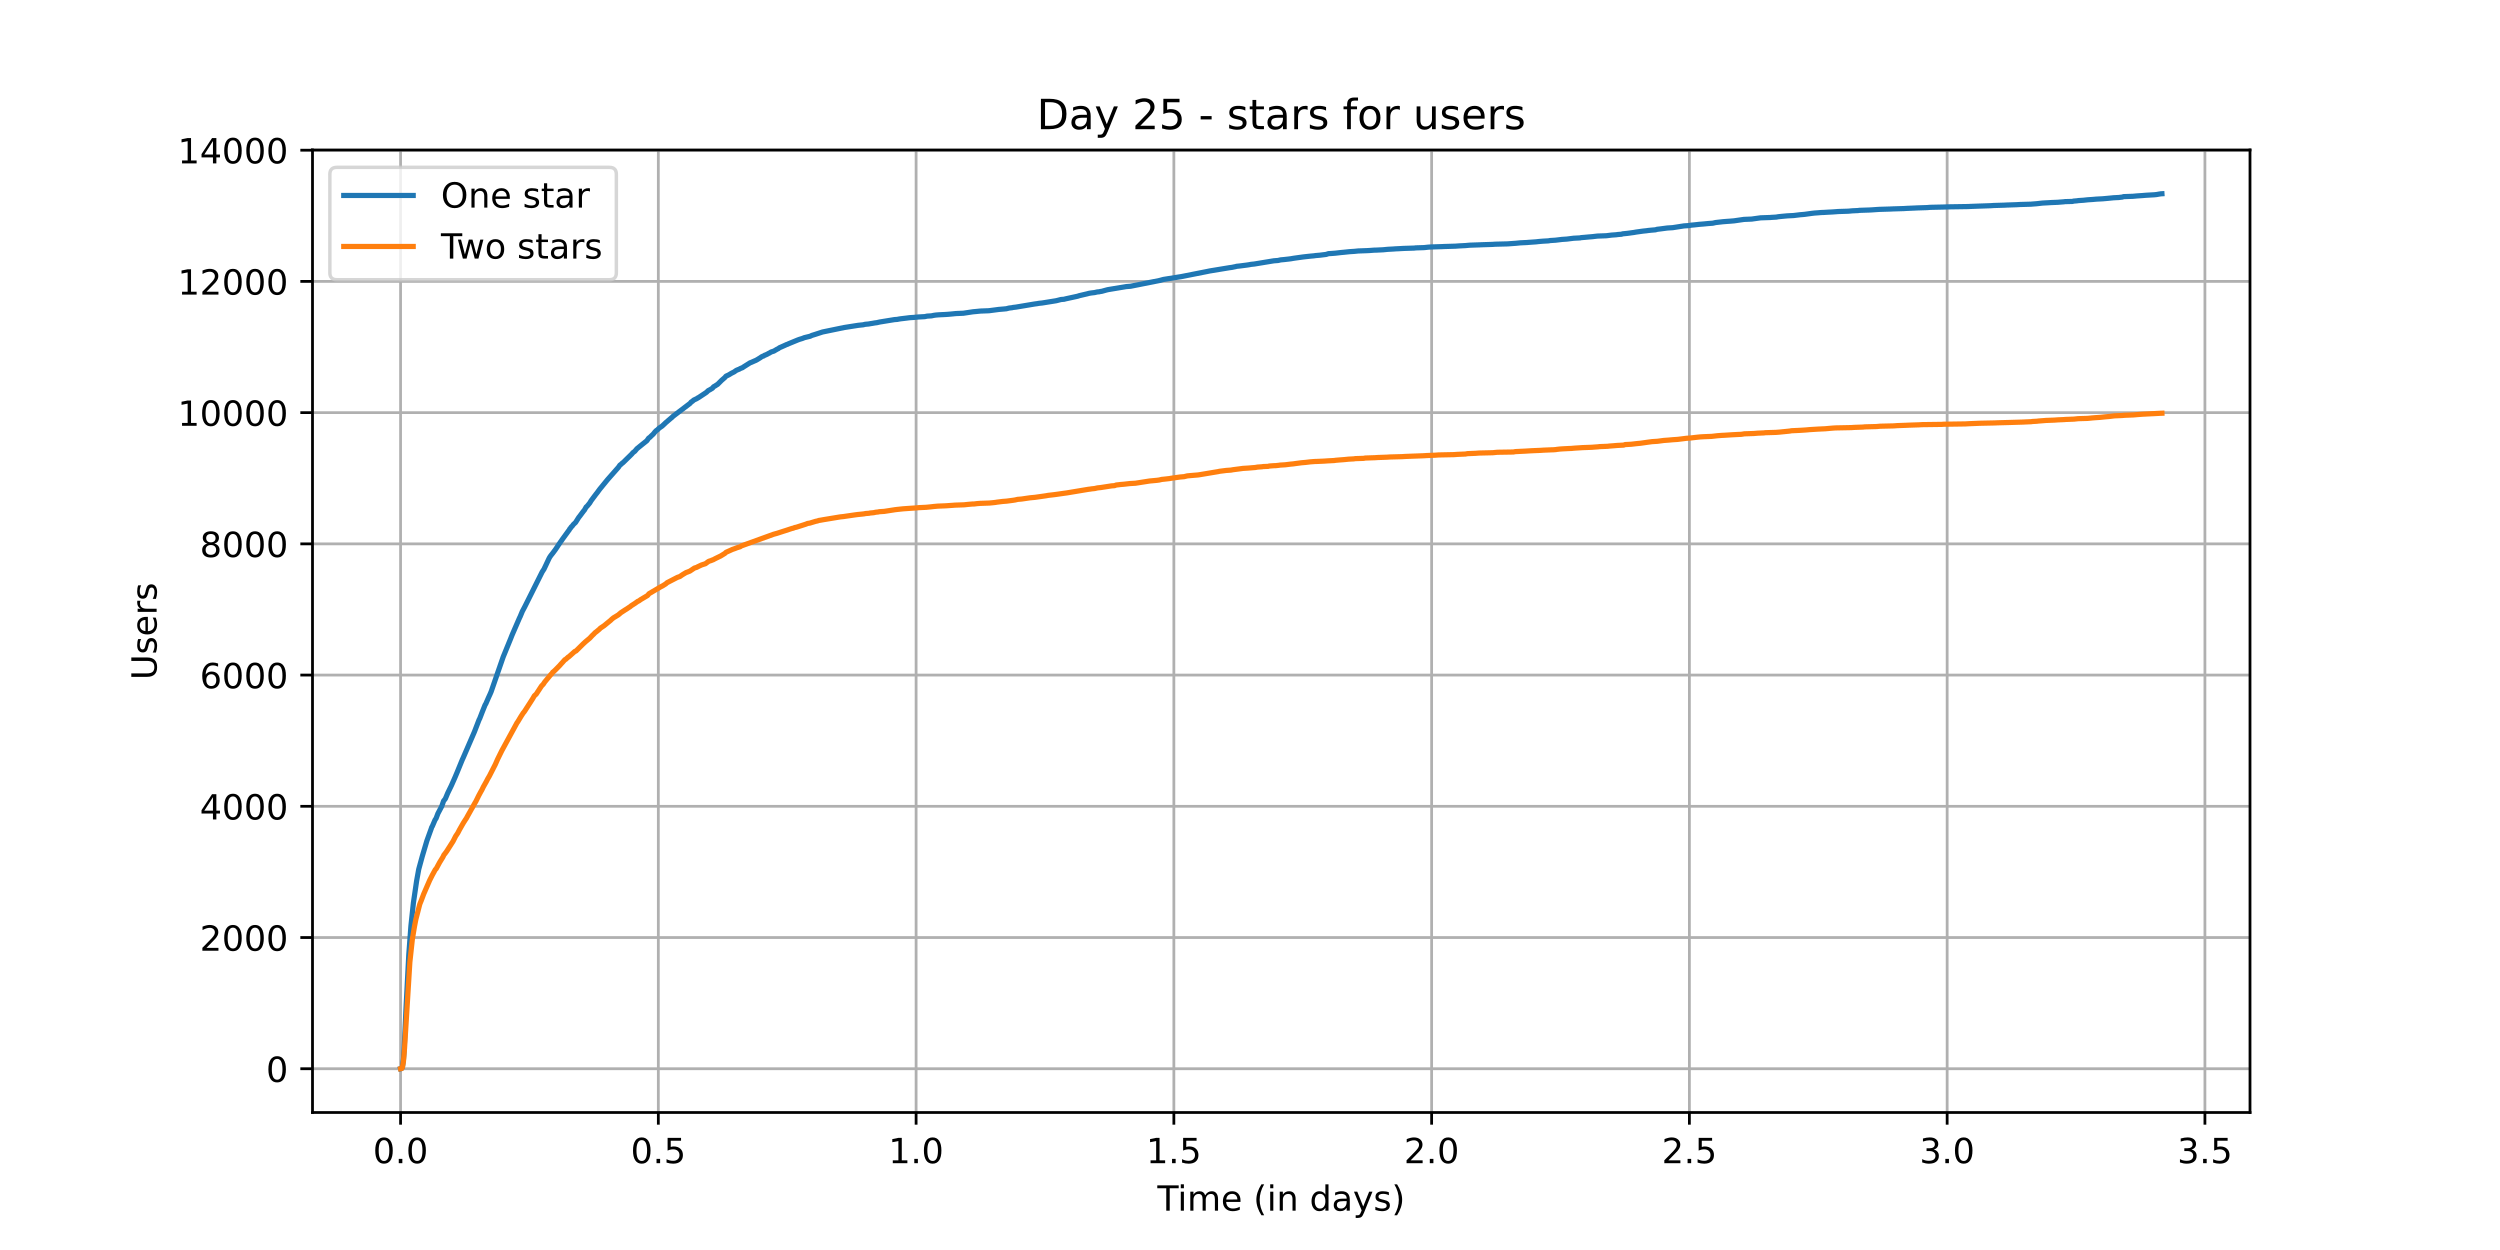 <?xml version="1.0" encoding="utf-8" standalone="no"?>
<!DOCTYPE svg PUBLIC "-//W3C//DTD SVG 1.1//EN"
  "http://www.w3.org/Graphics/SVG/1.1/DTD/svg11.dtd">
<!-- Created with matplotlib (https://matplotlib.org/) -->
<svg height="360pt" version="1.1" viewBox="0 0 720 360" width="720pt" xmlns="http://www.w3.org/2000/svg" xmlns:xlink="http://www.w3.org/1999/xlink">
 <defs>
  <style type="text/css">*{stroke-linecap:butt;stroke-linejoin:round;}</style>
 </defs>
 <g id="figure_1">
  <g id="patch_1">
   <path d="M 0 360 
L 720 360 
L 720 0 
L 0 0 
z
" style="fill:#ffffff;"/>
  </g>
  <g id="axes_1">
   <g id="patch_2">
    <path d="M 90 320.4 
L 648 320.4 
L 648 43.2 
L 90 43.2 
z
" style="fill:#ffffff;"/>
   </g>
   <g id="matplotlib.axis_1">
    <g id="xtick_1">
     <g id="line2d_1">
      <path clip-path="url(#pd1833de9d3)" d="M 115.364 320.4 
L 115.364 43.2 
" style="fill:none;stroke:#b0b0b0;stroke-linecap:square;stroke-width:0.8;"/>
     </g>
     <g id="line2d_2">
      <defs>
       <path d="M 0 0 
L 0 3.5 
" id="mf23b7bdbae" style="stroke:#000000;stroke-width:0.8;"/>
      </defs>
      <g>
       <use style="stroke:#000000;stroke-width:0.8;" x="115.364" xlink:href="#mf23b7bdbae" y="320.4"/>
      </g>
     </g>
     <g id="text_1">
      <!-- 0.0 -->
      <g transform="translate(107.412 334.998)scale(0.1 -0.1)">
       <defs>
        <path d="M 31.781 66.406 
Q 24.172 66.406 20.328 58.906 
Q 16.5 51.422 16.5 36.375 
Q 16.5 21.391 20.328 13.891 
Q 24.172 6.391 31.781 6.391 
Q 39.453 6.391 43.281 13.891 
Q 47.125 21.391 47.125 36.375 
Q 47.125 51.422 43.281 58.906 
Q 39.453 66.406 31.781 66.406 
z
M 31.781 74.219 
Q 44.047 74.219 50.516 64.516 
Q 56.984 54.828 56.984 36.375 
Q 56.984 17.969 50.516 8.266 
Q 44.047 -1.422 31.781 -1.422 
Q 19.531 -1.422 13.062 8.266 
Q 6.594 17.969 6.594 36.375 
Q 6.594 54.828 13.062 64.516 
Q 19.531 74.219 31.781 74.219 
z
" id="DejaVuSans-48"/>
        <path d="M 10.688 12.406 
L 21 12.406 
L 21 0 
L 10.688 0 
z
" id="DejaVuSans-46"/>
       </defs>
       <use xlink:href="#DejaVuSans-48"/>
       <use x="63.623" xlink:href="#DejaVuSans-46"/>
       <use x="95.41" xlink:href="#DejaVuSans-48"/>
      </g>
     </g>
    </g>
    <g id="xtick_2">
     <g id="line2d_3">
      <path clip-path="url(#pd1833de9d3)" d="M 189.6 320.4 
L 189.6 43.2 
" style="fill:none;stroke:#b0b0b0;stroke-linecap:square;stroke-width:0.8;"/>
     </g>
     <g id="line2d_4">
      <g>
       <use style="stroke:#000000;stroke-width:0.8;" x="189.6" xlink:href="#mf23b7bdbae" y="320.4"/>
      </g>
     </g>
     <g id="text_2">
      <!-- 0.5 -->
      <g transform="translate(181.648 334.998)scale(0.1 -0.1)">
       <defs>
        <path d="M 10.797 72.906 
L 49.516 72.906 
L 49.516 64.594 
L 19.828 64.594 
L 19.828 46.734 
Q 21.969 47.469 24.109 47.828 
Q 26.266 48.188 28.422 48.188 
Q 40.625 48.188 47.75 41.5 
Q 54.891 34.812 54.891 23.391 
Q 54.891 11.625 47.562 5.094 
Q 40.234 -1.422 26.906 -1.422 
Q 22.312 -1.422 17.547 -0.641 
Q 12.797 0.141 7.719 1.703 
L 7.719 11.625 
Q 12.109 9.234 16.797 8.062 
Q 21.484 6.891 26.703 6.891 
Q 35.156 6.891 40.078 11.328 
Q 45.016 15.766 45.016 23.391 
Q 45.016 31 40.078 35.438 
Q 35.156 39.891 26.703 39.891 
Q 22.75 39.891 18.812 39.016 
Q 14.891 38.141 10.797 36.281 
z
" id="DejaVuSans-53"/>
       </defs>
       <use xlink:href="#DejaVuSans-48"/>
       <use x="63.623" xlink:href="#DejaVuSans-46"/>
       <use x="95.41" xlink:href="#DejaVuSans-53"/>
      </g>
     </g>
    </g>
    <g id="xtick_3">
     <g id="line2d_5">
      <path clip-path="url(#pd1833de9d3)" d="M 263.836 320.4 
L 263.836 43.2 
" style="fill:none;stroke:#b0b0b0;stroke-linecap:square;stroke-width:0.8;"/>
     </g>
     <g id="line2d_6">
      <g>
       <use style="stroke:#000000;stroke-width:0.8;" x="263.836" xlink:href="#mf23b7bdbae" y="320.4"/>
      </g>
     </g>
     <g id="text_3">
      <!-- 1.0 -->
      <g transform="translate(255.884 334.998)scale(0.1 -0.1)">
       <defs>
        <path d="M 12.406 8.297 
L 28.516 8.297 
L 28.516 63.922 
L 10.984 60.406 
L 10.984 69.391 
L 28.422 72.906 
L 38.281 72.906 
L 38.281 8.297 
L 54.391 8.297 
L 54.391 0 
L 12.406 0 
z
" id="DejaVuSans-49"/>
       </defs>
       <use xlink:href="#DejaVuSans-49"/>
       <use x="63.623" xlink:href="#DejaVuSans-46"/>
       <use x="95.41" xlink:href="#DejaVuSans-48"/>
      </g>
     </g>
    </g>
    <g id="xtick_4">
     <g id="line2d_7">
      <path clip-path="url(#pd1833de9d3)" d="M 338.072 320.4 
L 338.072 43.2 
" style="fill:none;stroke:#b0b0b0;stroke-linecap:square;stroke-width:0.8;"/>
     </g>
     <g id="line2d_8">
      <g>
       <use style="stroke:#000000;stroke-width:0.8;" x="338.072" xlink:href="#mf23b7bdbae" y="320.4"/>
      </g>
     </g>
     <g id="text_4">
      <!-- 1.5 -->
      <g transform="translate(330.12 334.998)scale(0.1 -0.1)">
       <use xlink:href="#DejaVuSans-49"/>
       <use x="63.623" xlink:href="#DejaVuSans-46"/>
       <use x="95.41" xlink:href="#DejaVuSans-53"/>
      </g>
     </g>
    </g>
    <g id="xtick_5">
     <g id="line2d_9">
      <path clip-path="url(#pd1833de9d3)" d="M 412.308 320.4 
L 412.308 43.2 
" style="fill:none;stroke:#b0b0b0;stroke-linecap:square;stroke-width:0.8;"/>
     </g>
     <g id="line2d_10">
      <g>
       <use style="stroke:#000000;stroke-width:0.8;" x="412.308" xlink:href="#mf23b7bdbae" y="320.4"/>
      </g>
     </g>
     <g id="text_5">
      <!-- 2.0 -->
      <g transform="translate(404.356 334.998)scale(0.1 -0.1)">
       <defs>
        <path d="M 19.188 8.297 
L 53.609 8.297 
L 53.609 0 
L 7.328 0 
L 7.328 8.297 
Q 12.938 14.109 22.625 23.891 
Q 32.328 33.688 34.812 36.531 
Q 39.547 41.844 41.422 45.531 
Q 43.312 49.219 43.312 52.781 
Q 43.312 58.594 39.234 62.25 
Q 35.156 65.922 28.609 65.922 
Q 23.969 65.922 18.812 64.312 
Q 13.672 62.703 7.812 59.422 
L 7.812 69.391 
Q 13.766 71.781 18.938 73 
Q 24.125 74.219 28.422 74.219 
Q 39.75 74.219 46.484 68.547 
Q 53.219 62.891 53.219 53.422 
Q 53.219 48.922 51.531 44.891 
Q 49.859 40.875 45.406 35.406 
Q 44.188 33.984 37.641 27.219 
Q 31.109 20.453 19.188 8.297 
z
" id="DejaVuSans-50"/>
       </defs>
       <use xlink:href="#DejaVuSans-50"/>
       <use x="63.623" xlink:href="#DejaVuSans-46"/>
       <use x="95.41" xlink:href="#DejaVuSans-48"/>
      </g>
     </g>
    </g>
    <g id="xtick_6">
     <g id="line2d_11">
      <path clip-path="url(#pd1833de9d3)" d="M 486.544 320.4 
L 486.544 43.2 
" style="fill:none;stroke:#b0b0b0;stroke-linecap:square;stroke-width:0.8;"/>
     </g>
     <g id="line2d_12">
      <g>
       <use style="stroke:#000000;stroke-width:0.8;" x="486.544" xlink:href="#mf23b7bdbae" y="320.4"/>
      </g>
     </g>
     <g id="text_6">
      <!-- 2.5 -->
      <g transform="translate(478.592 334.998)scale(0.1 -0.1)">
       <use xlink:href="#DejaVuSans-50"/>
       <use x="63.623" xlink:href="#DejaVuSans-46"/>
       <use x="95.41" xlink:href="#DejaVuSans-53"/>
      </g>
     </g>
    </g>
    <g id="xtick_7">
     <g id="line2d_13">
      <path clip-path="url(#pd1833de9d3)" d="M 560.78 320.4 
L 560.78 43.2 
" style="fill:none;stroke:#b0b0b0;stroke-linecap:square;stroke-width:0.8;"/>
     </g>
     <g id="line2d_14">
      <g>
       <use style="stroke:#000000;stroke-width:0.8;" x="560.78" xlink:href="#mf23b7bdbae" y="320.4"/>
      </g>
     </g>
     <g id="text_7">
      <!-- 3.0 -->
      <g transform="translate(552.828 334.998)scale(0.1 -0.1)">
       <defs>
        <path d="M 40.578 39.312 
Q 47.656 37.797 51.625 33 
Q 55.609 28.219 55.609 21.188 
Q 55.609 10.406 48.188 4.484 
Q 40.766 -1.422 27.094 -1.422 
Q 22.516 -1.422 17.656 -0.516 
Q 12.797 0.391 7.625 2.203 
L 7.625 11.719 
Q 11.719 9.328 16.594 8.109 
Q 21.484 6.891 26.812 6.891 
Q 36.078 6.891 40.938 10.547 
Q 45.797 14.203 45.797 21.188 
Q 45.797 27.641 41.281 31.266 
Q 36.766 34.906 28.719 34.906 
L 20.219 34.906 
L 20.219 43.016 
L 29.109 43.016 
Q 36.375 43.016 40.234 45.922 
Q 44.094 48.828 44.094 54.297 
Q 44.094 59.906 40.109 62.906 
Q 36.141 65.922 28.719 65.922 
Q 24.656 65.922 20.016 65.031 
Q 15.375 64.156 9.812 62.312 
L 9.812 71.094 
Q 15.438 72.656 20.344 73.438 
Q 25.25 74.219 29.594 74.219 
Q 40.828 74.219 47.359 69.109 
Q 53.906 64.016 53.906 55.328 
Q 53.906 49.266 50.438 45.094 
Q 46.969 40.922 40.578 39.312 
z
" id="DejaVuSans-51"/>
       </defs>
       <use xlink:href="#DejaVuSans-51"/>
       <use x="63.623" xlink:href="#DejaVuSans-46"/>
       <use x="95.41" xlink:href="#DejaVuSans-48"/>
      </g>
     </g>
    </g>
    <g id="xtick_8">
     <g id="line2d_15">
      <path clip-path="url(#pd1833de9d3)" d="M 635.016 320.4 
L 635.016 43.2 
" style="fill:none;stroke:#b0b0b0;stroke-linecap:square;stroke-width:0.8;"/>
     </g>
     <g id="line2d_16">
      <g>
       <use style="stroke:#000000;stroke-width:0.8;" x="635.016" xlink:href="#mf23b7bdbae" y="320.4"/>
      </g>
     </g>
     <g id="text_8">
      <!-- 3.5 -->
      <g transform="translate(627.064 334.998)scale(0.1 -0.1)">
       <use xlink:href="#DejaVuSans-51"/>
       <use x="63.623" xlink:href="#DejaVuSans-46"/>
       <use x="95.41" xlink:href="#DejaVuSans-53"/>
      </g>
     </g>
    </g>
    <g id="text_9">
     <!-- Time (in days) -->
     <g transform="translate(333.327 348.677)scale(0.1 -0.1)">
      <defs>
       <path d="M -0.297 72.906 
L 61.375 72.906 
L 61.375 64.594 
L 35.5 64.594 
L 35.5 0 
L 25.594 0 
L 25.594 64.594 
L -0.297 64.594 
z
" id="DejaVuSans-84"/>
       <path d="M 9.422 54.688 
L 18.406 54.688 
L 18.406 0 
L 9.422 0 
z
M 9.422 75.984 
L 18.406 75.984 
L 18.406 64.594 
L 9.422 64.594 
z
" id="DejaVuSans-105"/>
       <path d="M 52 44.188 
Q 55.375 50.25 60.062 53.125 
Q 64.75 56 71.094 56 
Q 79.641 56 84.281 50.016 
Q 88.922 44.047 88.922 33.016 
L 88.922 0 
L 79.891 0 
L 79.891 32.719 
Q 79.891 40.578 77.094 44.375 
Q 74.312 48.188 68.609 48.188 
Q 61.625 48.188 57.562 43.547 
Q 53.516 38.922 53.516 30.906 
L 53.516 0 
L 44.484 0 
L 44.484 32.719 
Q 44.484 40.625 41.703 44.406 
Q 38.922 48.188 33.109 48.188 
Q 26.219 48.188 22.156 43.531 
Q 18.109 38.875 18.109 30.906 
L 18.109 0 
L 9.078 0 
L 9.078 54.688 
L 18.109 54.688 
L 18.109 46.188 
Q 21.188 51.219 25.484 53.609 
Q 29.781 56 35.688 56 
Q 41.656 56 45.828 52.969 
Q 50 49.953 52 44.188 
z
" id="DejaVuSans-109"/>
       <path d="M 56.203 29.594 
L 56.203 25.203 
L 14.891 25.203 
Q 15.484 15.922 20.484 11.062 
Q 25.484 6.203 34.422 6.203 
Q 39.594 6.203 44.453 7.469 
Q 49.312 8.734 54.109 11.281 
L 54.109 2.781 
Q 49.266 0.734 44.188 -0.344 
Q 39.109 -1.422 33.891 -1.422 
Q 20.797 -1.422 13.156 6.188 
Q 5.516 13.812 5.516 26.812 
Q 5.516 40.234 12.766 48.109 
Q 20.016 56 32.328 56 
Q 43.359 56 49.781 48.891 
Q 56.203 41.797 56.203 29.594 
z
M 47.219 32.234 
Q 47.125 39.594 43.094 43.984 
Q 39.062 48.391 32.422 48.391 
Q 24.906 48.391 20.391 44.141 
Q 15.875 39.891 15.188 32.172 
z
" id="DejaVuSans-101"/>
       <path id="DejaVuSans-32"/>
       <path d="M 31 75.875 
Q 24.469 64.656 21.281 53.656 
Q 18.109 42.672 18.109 31.391 
Q 18.109 20.125 21.312 9.062 
Q 24.516 -2 31 -13.188 
L 23.188 -13.188 
Q 15.875 -1.703 12.234 9.375 
Q 8.594 20.453 8.594 31.391 
Q 8.594 42.281 12.203 53.312 
Q 15.828 64.359 23.188 75.875 
z
" id="DejaVuSans-40"/>
       <path d="M 54.891 33.016 
L 54.891 0 
L 45.906 0 
L 45.906 32.719 
Q 45.906 40.484 42.875 44.328 
Q 39.844 48.188 33.797 48.188 
Q 26.516 48.188 22.312 43.547 
Q 18.109 38.922 18.109 30.906 
L 18.109 0 
L 9.078 0 
L 9.078 54.688 
L 18.109 54.688 
L 18.109 46.188 
Q 21.344 51.125 25.703 53.562 
Q 30.078 56 35.797 56 
Q 45.219 56 50.047 50.172 
Q 54.891 44.344 54.891 33.016 
z
" id="DejaVuSans-110"/>
       <path d="M 45.406 46.391 
L 45.406 75.984 
L 54.391 75.984 
L 54.391 0 
L 45.406 0 
L 45.406 8.203 
Q 42.578 3.328 38.25 0.953 
Q 33.938 -1.422 27.875 -1.422 
Q 17.969 -1.422 11.734 6.484 
Q 5.516 14.406 5.516 27.297 
Q 5.516 40.188 11.734 48.094 
Q 17.969 56 27.875 56 
Q 33.938 56 38.25 53.625 
Q 42.578 51.266 45.406 46.391 
z
M 14.797 27.297 
Q 14.797 17.391 18.875 11.75 
Q 22.953 6.109 30.078 6.109 
Q 37.203 6.109 41.297 11.75 
Q 45.406 17.391 45.406 27.297 
Q 45.406 37.203 41.297 42.844 
Q 37.203 48.484 30.078 48.484 
Q 22.953 48.484 18.875 42.844 
Q 14.797 37.203 14.797 27.297 
z
" id="DejaVuSans-100"/>
       <path d="M 34.281 27.484 
Q 23.391 27.484 19.188 25 
Q 14.984 22.516 14.984 16.5 
Q 14.984 11.719 18.141 8.906 
Q 21.297 6.109 26.703 6.109 
Q 34.188 6.109 38.703 11.406 
Q 43.219 16.703 43.219 25.484 
L 43.219 27.484 
z
M 52.203 31.203 
L 52.203 0 
L 43.219 0 
L 43.219 8.297 
Q 40.141 3.328 35.547 0.953 
Q 30.953 -1.422 24.312 -1.422 
Q 15.922 -1.422 10.953 3.297 
Q 6 8.016 6 15.922 
Q 6 25.141 12.172 29.828 
Q 18.359 34.516 30.609 34.516 
L 43.219 34.516 
L 43.219 35.406 
Q 43.219 41.609 39.141 45 
Q 35.062 48.391 27.688 48.391 
Q 23 48.391 18.547 47.266 
Q 14.109 46.141 10.016 43.891 
L 10.016 52.203 
Q 14.938 54.109 19.578 55.047 
Q 24.219 56 28.609 56 
Q 40.484 56 46.344 49.844 
Q 52.203 43.703 52.203 31.203 
z
" id="DejaVuSans-97"/>
       <path d="M 32.172 -5.078 
Q 28.375 -14.844 24.75 -17.812 
Q 21.141 -20.797 15.094 -20.797 
L 7.906 -20.797 
L 7.906 -13.281 
L 13.188 -13.281 
Q 16.891 -13.281 18.938 -11.516 
Q 21 -9.766 23.484 -3.219 
L 25.094 0.875 
L 2.984 54.688 
L 12.5 54.688 
L 29.594 11.922 
L 46.688 54.688 
L 56.203 54.688 
z
" id="DejaVuSans-121"/>
       <path d="M 44.281 53.078 
L 44.281 44.578 
Q 40.484 46.531 36.375 47.5 
Q 32.281 48.484 27.875 48.484 
Q 21.188 48.484 17.844 46.438 
Q 14.5 44.391 14.5 40.281 
Q 14.5 37.156 16.891 35.375 
Q 19.281 33.594 26.516 31.984 
L 29.594 31.297 
Q 39.156 29.25 43.188 25.516 
Q 47.219 21.781 47.219 15.094 
Q 47.219 7.469 41.188 3.016 
Q 35.156 -1.422 24.609 -1.422 
Q 20.219 -1.422 15.453 -0.562 
Q 10.688 0.297 5.422 2 
L 5.422 11.281 
Q 10.406 8.688 15.234 7.391 
Q 20.062 6.109 24.812 6.109 
Q 31.156 6.109 34.562 8.281 
Q 37.984 10.453 37.984 14.406 
Q 37.984 18.062 35.516 20.016 
Q 33.062 21.969 24.703 23.781 
L 21.578 24.516 
Q 13.234 26.266 9.516 29.906 
Q 5.812 33.547 5.812 39.891 
Q 5.812 47.609 11.281 51.797 
Q 16.75 56 26.812 56 
Q 31.781 56 36.172 55.266 
Q 40.578 54.547 44.281 53.078 
z
" id="DejaVuSans-115"/>
       <path d="M 8.016 75.875 
L 15.828 75.875 
Q 23.141 64.359 26.781 53.312 
Q 30.422 42.281 30.422 31.391 
Q 30.422 20.453 26.781 9.375 
Q 23.141 -1.703 15.828 -13.188 
L 8.016 -13.188 
Q 14.5 -2 17.703 9.062 
Q 20.906 20.125 20.906 31.391 
Q 20.906 42.672 17.703 53.656 
Q 14.5 64.656 8.016 75.875 
z
" id="DejaVuSans-41"/>
      </defs>
      <use xlink:href="#DejaVuSans-84"/>
      <use x="57.959" xlink:href="#DejaVuSans-105"/>
      <use x="85.742" xlink:href="#DejaVuSans-109"/>
      <use x="183.154" xlink:href="#DejaVuSans-101"/>
      <use x="244.678" xlink:href="#DejaVuSans-32"/>
      <use x="276.465" xlink:href="#DejaVuSans-40"/>
      <use x="315.479" xlink:href="#DejaVuSans-105"/>
      <use x="343.262" xlink:href="#DejaVuSans-110"/>
      <use x="406.641" xlink:href="#DejaVuSans-32"/>
      <use x="438.428" xlink:href="#DejaVuSans-100"/>
      <use x="501.904" xlink:href="#DejaVuSans-97"/>
      <use x="563.184" xlink:href="#DejaVuSans-121"/>
      <use x="622.363" xlink:href="#DejaVuSans-115"/>
      <use x="674.463" xlink:href="#DejaVuSans-41"/>
     </g>
    </g>
   </g>
   <g id="matplotlib.axis_2">
    <g id="ytick_1">
     <g id="line2d_17">
      <path clip-path="url(#pd1833de9d3)" d="M 90 307.8 
L 648 307.8 
" style="fill:none;stroke:#b0b0b0;stroke-linecap:square;stroke-width:0.8;"/>
     </g>
     <g id="line2d_18">
      <defs>
       <path d="M 0 0 
L -3.5 0 
" id="m147dcff80b" style="stroke:#000000;stroke-width:0.8;"/>
      </defs>
      <g>
       <use style="stroke:#000000;stroke-width:0.8;" x="90" xlink:href="#m147dcff80b" y="307.8"/>
      </g>
     </g>
     <g id="text_10">
      <!-- 0 -->
      <g transform="translate(76.638 311.599)scale(0.1 -0.1)">
       <use xlink:href="#DejaVuSans-48"/>
      </g>
     </g>
    </g>
    <g id="ytick_2">
     <g id="line2d_19">
      <path clip-path="url(#pd1833de9d3)" d="M 90 270.008 
L 648 270.008 
" style="fill:none;stroke:#b0b0b0;stroke-linecap:square;stroke-width:0.8;"/>
     </g>
     <g id="line2d_20">
      <g>
       <use style="stroke:#000000;stroke-width:0.8;" x="90" xlink:href="#m147dcff80b" y="270.008"/>
      </g>
     </g>
     <g id="text_11">
      <!-- 2000 -->
      <g transform="translate(57.55 273.807)scale(0.1 -0.1)">
       <use xlink:href="#DejaVuSans-50"/>
       <use x="63.623" xlink:href="#DejaVuSans-48"/>
       <use x="127.246" xlink:href="#DejaVuSans-48"/>
       <use x="190.869" xlink:href="#DejaVuSans-48"/>
      </g>
     </g>
    </g>
    <g id="ytick_3">
     <g id="line2d_21">
      <path clip-path="url(#pd1833de9d3)" d="M 90 232.215 
L 648 232.215 
" style="fill:none;stroke:#b0b0b0;stroke-linecap:square;stroke-width:0.8;"/>
     </g>
     <g id="line2d_22">
      <g>
       <use style="stroke:#000000;stroke-width:0.8;" x="90" xlink:href="#m147dcff80b" y="232.215"/>
      </g>
     </g>
     <g id="text_12">
      <!-- 4000 -->
      <g transform="translate(57.55 236.014)scale(0.1 -0.1)">
       <defs>
        <path d="M 37.797 64.312 
L 12.891 25.391 
L 37.797 25.391 
z
M 35.203 72.906 
L 47.609 72.906 
L 47.609 25.391 
L 58.016 25.391 
L 58.016 17.188 
L 47.609 17.188 
L 47.609 0 
L 37.797 0 
L 37.797 17.188 
L 4.891 17.188 
L 4.891 26.703 
z
" id="DejaVuSans-52"/>
       </defs>
       <use xlink:href="#DejaVuSans-52"/>
       <use x="63.623" xlink:href="#DejaVuSans-48"/>
       <use x="127.246" xlink:href="#DejaVuSans-48"/>
       <use x="190.869" xlink:href="#DejaVuSans-48"/>
      </g>
     </g>
    </g>
    <g id="ytick_4">
     <g id="line2d_23">
      <path clip-path="url(#pd1833de9d3)" d="M 90 194.423 
L 648 194.423 
" style="fill:none;stroke:#b0b0b0;stroke-linecap:square;stroke-width:0.8;"/>
     </g>
     <g id="line2d_24">
      <g>
       <use style="stroke:#000000;stroke-width:0.8;" x="90" xlink:href="#m147dcff80b" y="194.423"/>
      </g>
     </g>
     <g id="text_13">
      <!-- 6000 -->
      <g transform="translate(57.55 198.222)scale(0.1 -0.1)">
       <defs>
        <path d="M 33.016 40.375 
Q 26.375 40.375 22.484 35.828 
Q 18.609 31.297 18.609 23.391 
Q 18.609 15.531 22.484 10.953 
Q 26.375 6.391 33.016 6.391 
Q 39.656 6.391 43.531 10.953 
Q 47.406 15.531 47.406 23.391 
Q 47.406 31.297 43.531 35.828 
Q 39.656 40.375 33.016 40.375 
z
M 52.594 71.297 
L 52.594 62.312 
Q 48.875 64.062 45.094 64.984 
Q 41.312 65.922 37.594 65.922 
Q 27.828 65.922 22.672 59.328 
Q 17.531 52.734 16.797 39.406 
Q 19.672 43.656 24.016 45.922 
Q 28.375 48.188 33.594 48.188 
Q 44.578 48.188 50.953 41.516 
Q 57.328 34.859 57.328 23.391 
Q 57.328 12.156 50.688 5.359 
Q 44.047 -1.422 33.016 -1.422 
Q 20.359 -1.422 13.672 8.266 
Q 6.984 17.969 6.984 36.375 
Q 6.984 53.656 15.188 63.938 
Q 23.391 74.219 37.203 74.219 
Q 40.922 74.219 44.703 73.484 
Q 48.484 72.75 52.594 71.297 
z
" id="DejaVuSans-54"/>
       </defs>
       <use xlink:href="#DejaVuSans-54"/>
       <use x="63.623" xlink:href="#DejaVuSans-48"/>
       <use x="127.246" xlink:href="#DejaVuSans-48"/>
       <use x="190.869" xlink:href="#DejaVuSans-48"/>
      </g>
     </g>
    </g>
    <g id="ytick_5">
     <g id="line2d_25">
      <path clip-path="url(#pd1833de9d3)" d="M 90 156.63 
L 648 156.63 
" style="fill:none;stroke:#b0b0b0;stroke-linecap:square;stroke-width:0.8;"/>
     </g>
     <g id="line2d_26">
      <g>
       <use style="stroke:#000000;stroke-width:0.8;" x="90" xlink:href="#m147dcff80b" y="156.63"/>
      </g>
     </g>
     <g id="text_14">
      <!-- 8000 -->
      <g transform="translate(57.55 160.429)scale(0.1 -0.1)">
       <defs>
        <path d="M 31.781 34.625 
Q 24.75 34.625 20.719 30.859 
Q 16.703 27.094 16.703 20.516 
Q 16.703 13.922 20.719 10.156 
Q 24.75 6.391 31.781 6.391 
Q 38.812 6.391 42.859 10.172 
Q 46.922 13.969 46.922 20.516 
Q 46.922 27.094 42.891 30.859 
Q 38.875 34.625 31.781 34.625 
z
M 21.922 38.812 
Q 15.578 40.375 12.031 44.719 
Q 8.5 49.078 8.5 55.328 
Q 8.5 64.062 14.719 69.141 
Q 20.953 74.219 31.781 74.219 
Q 42.672 74.219 48.875 69.141 
Q 55.078 64.062 55.078 55.328 
Q 55.078 49.078 51.531 44.719 
Q 48 40.375 41.703 38.812 
Q 48.828 37.156 52.797 32.312 
Q 56.781 27.484 56.781 20.516 
Q 56.781 9.906 50.312 4.234 
Q 43.844 -1.422 31.781 -1.422 
Q 19.734 -1.422 13.25 4.234 
Q 6.781 9.906 6.781 20.516 
Q 6.781 27.484 10.781 32.312 
Q 14.797 37.156 21.922 38.812 
z
M 18.312 54.391 
Q 18.312 48.734 21.844 45.562 
Q 25.391 42.391 31.781 42.391 
Q 38.141 42.391 41.719 45.562 
Q 45.312 48.734 45.312 54.391 
Q 45.312 60.062 41.719 63.234 
Q 38.141 66.406 31.781 66.406 
Q 25.391 66.406 21.844 63.234 
Q 18.312 60.062 18.312 54.391 
z
" id="DejaVuSans-56"/>
       </defs>
       <use xlink:href="#DejaVuSans-56"/>
       <use x="63.623" xlink:href="#DejaVuSans-48"/>
       <use x="127.246" xlink:href="#DejaVuSans-48"/>
       <use x="190.869" xlink:href="#DejaVuSans-48"/>
      </g>
     </g>
    </g>
    <g id="ytick_6">
     <g id="line2d_27">
      <path clip-path="url(#pd1833de9d3)" d="M 90 118.838 
L 648 118.838 
" style="fill:none;stroke:#b0b0b0;stroke-linecap:square;stroke-width:0.8;"/>
     </g>
     <g id="line2d_28">
      <g>
       <use style="stroke:#000000;stroke-width:0.8;" x="90" xlink:href="#m147dcff80b" y="118.838"/>
      </g>
     </g>
     <g id="text_15">
      <!-- 10000 -->
      <g transform="translate(51.188 122.637)scale(0.1 -0.1)">
       <use xlink:href="#DejaVuSans-49"/>
       <use x="63.623" xlink:href="#DejaVuSans-48"/>
       <use x="127.246" xlink:href="#DejaVuSans-48"/>
       <use x="190.869" xlink:href="#DejaVuSans-48"/>
       <use x="254.492" xlink:href="#DejaVuSans-48"/>
      </g>
     </g>
    </g>
    <g id="ytick_7">
     <g id="line2d_29">
      <path clip-path="url(#pd1833de9d3)" d="M 90 81.045 
L 648 81.045 
" style="fill:none;stroke:#b0b0b0;stroke-linecap:square;stroke-width:0.8;"/>
     </g>
     <g id="line2d_30">
      <g>
       <use style="stroke:#000000;stroke-width:0.8;" x="90" xlink:href="#m147dcff80b" y="81.045"/>
      </g>
     </g>
     <g id="text_16">
      <!-- 12000 -->
      <g transform="translate(51.188 84.845)scale(0.1 -0.1)">
       <use xlink:href="#DejaVuSans-49"/>
       <use x="63.623" xlink:href="#DejaVuSans-50"/>
       <use x="127.246" xlink:href="#DejaVuSans-48"/>
       <use x="190.869" xlink:href="#DejaVuSans-48"/>
       <use x="254.492" xlink:href="#DejaVuSans-48"/>
      </g>
     </g>
    </g>
    <g id="ytick_8">
     <g id="line2d_31">
      <path clip-path="url(#pd1833de9d3)" d="M 90 43.253 
L 648 43.253 
" style="fill:none;stroke:#b0b0b0;stroke-linecap:square;stroke-width:0.8;"/>
     </g>
     <g id="line2d_32">
      <g>
       <use style="stroke:#000000;stroke-width:0.8;" x="90" xlink:href="#m147dcff80b" y="43.253"/>
      </g>
     </g>
     <g id="text_17">
      <!-- 14000 -->
      <g transform="translate(51.188 47.052)scale(0.1 -0.1)">
       <use xlink:href="#DejaVuSans-49"/>
       <use x="63.623" xlink:href="#DejaVuSans-52"/>
       <use x="127.246" xlink:href="#DejaVuSans-48"/>
       <use x="190.869" xlink:href="#DejaVuSans-48"/>
       <use x="254.492" xlink:href="#DejaVuSans-48"/>
      </g>
     </g>
    </g>
    <g id="text_18">
     <!-- Users -->
     <g transform="translate(45.108 195.801)rotate(-90)scale(0.1 -0.1)">
      <defs>
       <path d="M 8.688 72.906 
L 18.609 72.906 
L 18.609 28.609 
Q 18.609 16.891 22.844 11.734 
Q 27.094 6.594 36.625 6.594 
Q 46.094 6.594 50.344 11.734 
Q 54.594 16.891 54.594 28.609 
L 54.594 72.906 
L 64.5 72.906 
L 64.5 27.391 
Q 64.5 13.141 57.438 5.859 
Q 50.391 -1.422 36.625 -1.422 
Q 22.797 -1.422 15.734 5.859 
Q 8.688 13.141 8.688 27.391 
z
" id="DejaVuSans-85"/>
       <path d="M 41.109 46.297 
Q 39.594 47.172 37.812 47.578 
Q 36.031 48 33.891 48 
Q 26.266 48 22.188 43.047 
Q 18.109 38.094 18.109 28.812 
L 18.109 0 
L 9.078 0 
L 9.078 54.688 
L 18.109 54.688 
L 18.109 46.188 
Q 20.953 51.172 25.484 53.578 
Q 30.031 56 36.531 56 
Q 37.453 56 38.578 55.875 
Q 39.703 55.766 41.062 55.516 
z
" id="DejaVuSans-114"/>
      </defs>
      <use xlink:href="#DejaVuSans-85"/>
      <use x="73.193" xlink:href="#DejaVuSans-115"/>
      <use x="125.293" xlink:href="#DejaVuSans-101"/>
      <use x="186.816" xlink:href="#DejaVuSans-114"/>
      <use x="227.93" xlink:href="#DejaVuSans-115"/>
     </g>
    </g>
   </g>
   <g id="line2d_33">
    <path clip-path="url(#pd1833de9d3)" d="M 115.364 307.8 
L 115.688 307.706 
L 115.893 307.328 
L 116.201 305.079 
L 116.405 302.074 
L 116.915 290.756 
L 117.733 274.921 
L 118.345 266.682 
L 119.062 260.011 
L 119.981 253.738 
L 120.593 250.355 
L 121.615 246.614 
L 122.944 242.136 
L 124.171 238.734 
L 124.373 238.13 
L 124.476 238.035 
L 125.294 236.127 
L 125.6 235.673 
L 126.111 234.313 
L 127.235 232.177 
L 127.747 230.685 
L 128.257 230.042 
L 128.972 228.341 
L 129.994 226.244 
L 131.015 223.939 
L 131.629 222.484 
L 133.161 218.742 
L 133.366 218.307 
L 136.638 210.749 
L 137.964 207.31 
L 138.169 206.913 
L 138.476 206.119 
L 138.885 205.061 
L 139.702 203.02 
L 139.906 202.699 
L 140.724 200.828 
L 141.131 199.94 
L 141.439 199.222 
L 144.912 189.207 
L 147.058 183.954 
L 147.467 182.915 
L 149.615 177.964 
L 149.82 177.548 
L 150.432 176.074 
L 151.148 174.714 
L 156.154 164.699 
L 156.664 163.924 
L 158.096 160.882 
L 158.3 160.504 
L 158.606 160.05 
L 158.811 159.786 
L 159.22 159.276 
L 159.934 158.312 
L 160.445 157.556 
L 160.752 157.065 
L 162.081 155.156 
L 163.715 152.908 
L 163.92 152.643 
L 164.124 152.265 
L 164.225 152.209 
L 164.533 151.736 
L 164.737 151.585 
L 165.145 151.037 
L 165.452 150.754 
L 165.758 150.47 
L 166.678 149.015 
L 166.985 148.637 
L 168.006 147.258 
L 168.314 146.899 
L 168.824 145.992 
L 168.925 145.954 
L 169.233 145.614 
L 169.846 144.858 
L 170.254 144.178 
L 171.582 142.401 
L 171.991 141.891 
L 172.4 141.324 
L 172.706 140.909 
L 174.852 138.282 
L 175.158 137.923 
L 178.122 134.559 
L 178.531 133.955 
L 178.837 133.747 
L 179.143 133.445 
L 179.451 133.218 
L 181.903 130.818 
L 182.31 130.346 
L 182.822 129.968 
L 183.434 129.231 
L 184.967 127.984 
L 185.989 127.171 
L 186.295 126.925 
L 186.806 126.188 
L 187.214 125.905 
L 187.522 125.584 
L 188.136 125.017 
L 188.646 124.374 
L 189.055 123.959 
L 189.259 123.864 
L 189.565 123.562 
L 189.871 123.278 
L 190.689 122.712 
L 191.404 122.05 
L 191.712 121.748 
L 193.652 120.085 
L 193.856 119.877 
L 194.776 119.178 
L 198.762 116.155 
L 199.068 115.758 
L 199.376 115.607 
L 199.783 115.229 
L 200.704 114.794 
L 200.909 114.624 
L 201.111 114.548 
L 202.646 113.528 
L 203.053 113.263 
L 203.462 112.98 
L 203.974 112.489 
L 204.382 112.281 
L 204.586 112.167 
L 205.2 111.79 
L 205.505 111.393 
L 206.018 111.109 
L 206.427 110.826 
L 206.629 110.731 
L 207.856 109.503 
L 208.061 109.333 
L 208.776 108.709 
L 209.083 108.331 
L 209.389 108.199 
L 209.901 107.954 
L 210.312 107.708 
L 210.618 107.519 
L 211.436 107.103 
L 212.049 106.669 
L 212.663 106.404 
L 212.764 106.404 
L 213.072 106.215 
L 213.378 106.064 
L 213.685 105.951 
L 213.787 105.932 
L 214.094 105.705 
L 215.831 104.609 
L 216.036 104.477 
L 216.24 104.42 
L 217.261 103.966 
L 217.67 103.796 
L 218.079 103.57 
L 219 103.003 
L 219.306 102.776 
L 219.816 102.53 
L 219.92 102.53 
L 220.225 102.304 
L 220.533 102.209 
L 221.043 101.963 
L 221.351 101.775 
L 221.554 101.699 
L 222.066 101.378 
L 222.884 101.113 
L 223.803 100.565 
L 224.109 100.433 
L 224.518 100.131 
L 224.927 99.96 
L 226.154 99.412 
L 226.46 99.261 
L 226.768 99.167 
L 227.073 99.016 
L 229.734 97.92 
L 230.244 97.731 
L 231.062 97.485 
L 231.675 97.239 
L 233.31 96.843 
L 233.822 96.597 
L 234.741 96.313 
L 236.887 95.614 
L 242.199 94.518 
L 242.711 94.424 
L 243.12 94.329 
L 246.593 93.781 
L 247.206 93.687 
L 248.636 93.536 
L 248.841 93.479 
L 249.148 93.403 
L 250.169 93.309 
L 250.783 93.196 
L 251.293 93.12 
L 251.906 93.007 
L 252.52 92.931 
L 253.338 92.742 
L 257.629 92.043 
L 258.445 91.986 
L 258.753 91.911 
L 259.364 91.816 
L 261.102 91.608 
L 261.817 91.514 
L 262.226 91.476 
L 263.145 91.419 
L 264.167 91.325 
L 264.576 91.287 
L 266.314 91.193 
L 267.029 91.041 
L 268.254 90.966 
L 268.867 90.834 
L 269.481 90.739 
L 270.4 90.664 
L 272.342 90.569 
L 273.158 90.512 
L 274.181 90.418 
L 275.304 90.304 
L 277.451 90.21 
L 280.209 89.794 
L 281.231 89.7 
L 282.355 89.586 
L 284.806 89.492 
L 286.952 89.209 
L 287.667 89.114 
L 288.792 89.02 
L 289.813 88.925 
L 290.631 88.717 
L 291.447 88.623 
L 291.755 88.547 
L 292.573 88.453 
L 297.988 87.546 
L 298.703 87.451 
L 299.213 87.357 
L 300.134 87.262 
L 304.119 86.62 
L 304.528 86.525 
L 305.551 86.261 
L 306.47 86.185 
L 306.879 86.072 
L 310.352 85.316 
L 310.864 85.146 
L 313.213 84.598 
L 313.519 84.503 
L 314.031 84.409 
L 314.44 84.352 
L 315.256 84.258 
L 315.971 84.088 
L 316.585 84.031 
L 316.892 83.955 
L 317.299 83.899 
L 317.708 83.785 
L 318.731 83.502 
L 319.14 83.407 
L 324.35 82.538 
L 325.577 82.444 
L 333.956 80.781 
L 335.082 80.478 
L 339.579 79.76 
L 340.191 79.666 
L 347.65 78.192 
L 348.365 78.041 
L 354.089 77.096 
L 354.804 77.002 
L 355.519 76.85 
L 355.827 76.794 
L 356.132 76.699 
L 357.053 76.605 
L 359.097 76.34 
L 359.71 76.246 
L 360.324 76.132 
L 361.243 76.038 
L 366.862 75.112 
L 368.089 75.017 
L 368.804 74.847 
L 369.827 74.753 
L 371.155 74.602 
L 371.767 74.526 
L 372.279 74.432 
L 372.891 74.337 
L 375.343 73.997 
L 376.161 73.903 
L 377.386 73.77 
L 378.408 73.676 
L 378.919 73.6 
L 380.043 73.506 
L 381.883 73.279 
L 382.088 73.222 
L 382.598 73.052 
L 383.313 73.014 
L 384.538 72.92 
L 386.174 72.731 
L 387.195 72.637 
L 388.626 72.485 
L 390.056 72.391 
L 391.18 72.278 
L 393.735 72.183 
L 394.45 72.145 
L 395.675 72.051 
L 396.392 72.032 
L 398.332 71.937 
L 399.662 71.805 
L 401.398 71.711 
L 401.806 71.673 
L 402.624 71.635 
L 404.362 71.541 
L 404.975 71.522 
L 407.324 71.446 
L 407.733 71.389 
L 410.084 71.314 
L 410.493 71.276 
L 411.309 71.182 
L 412.23 71.125 
L 415.193 71.03 
L 416.011 70.993 
L 419.178 70.898 
L 420.201 70.822 
L 422.039 70.728 
L 423.266 70.615 
L 426.024 70.52 
L 426.842 70.482 
L 429.807 70.388 
L 430.623 70.331 
L 434.199 70.237 
L 435.221 70.161 
L 436.55 70.067 
L 437.878 69.934 
L 439.82 69.84 
L 440.229 69.802 
L 441.557 69.708 
L 442.373 69.651 
L 443.191 69.556 
L 444.315 69.462 
L 445.951 69.367 
L 446.462 69.273 
L 447.994 69.179 
L 449.835 68.952 
L 451.265 68.857 
L 453.208 68.612 
L 455.047 68.517 
L 455.354 68.442 
L 456.478 68.347 
L 457.499 68.253 
L 458.625 68.158 
L 460.054 67.988 
L 462.61 67.894 
L 464.142 67.705 
L 465.471 67.61 
L 465.981 67.535 
L 467.004 67.459 
L 467.309 67.346 
L 468.638 67.213 
L 469.354 67.119 
L 469.865 67.043 
L 470.58 66.949 
L 471.193 66.835 
L 473.236 66.552 
L 474.157 66.457 
L 474.668 66.382 
L 475.587 66.287 
L 476.711 66.193 
L 477.019 66.117 
L 477.223 66.042 
L 478.039 65.947 
L 480.186 65.664 
L 481.718 65.569 
L 484.989 65.059 
L 486.418 64.965 
L 487.032 64.851 
L 488.054 64.757 
L 489.383 64.606 
L 490.608 64.511 
L 491.938 64.379 
L 493.266 64.284 
L 494.083 64.095 
L 494.901 64.001 
L 496.229 63.85 
L 497.456 63.755 
L 498.272 63.699 
L 499.396 63.604 
L 502.257 63.188 
L 504.507 63.094 
L 505.017 63.018 
L 507.06 62.735 
L 509.82 62.64 
L 510.229 62.603 
L 511.557 62.527 
L 512.171 62.414 
L 513.295 62.3 
L 514.315 62.206 
L 514.724 62.168 
L 516.563 62.074 
L 518.403 61.847 
L 519.323 61.771 
L 519.732 61.733 
L 521.775 61.45 
L 522.593 61.355 
L 523.411 61.299 
L 524.535 61.204 
L 525.148 61.185 
L 526.783 61.091 
L 527.6 61.053 
L 528.929 60.959 
L 529.338 60.921 
L 532.3 60.826 
L 533.527 60.713 
L 535.162 60.637 
L 535.469 60.581 
L 538.33 60.486 
L 539.045 60.448 
L 540.374 60.354 
L 541.293 60.297 
L 544.359 60.203 
L 545.177 60.165 
L 548.242 60.071 
L 549.162 60.014 
L 551.411 59.919 
L 552.126 59.882 
L 554.987 59.787 
L 555.906 59.712 
L 560.096 59.617 
L 560.914 59.579 
L 566.841 59.485 
L 567.556 59.447 
L 570.111 59.352 
L 570.724 59.334 
L 573.381 59.239 
L 574.199 59.182 
L 577.265 59.088 
L 577.98 59.05 
L 580.738 58.956 
L 581.659 58.899 
L 584.929 58.804 
L 585.336 58.767 
L 586.563 58.672 
L 588.199 58.483 
L 589.935 58.389 
L 590.856 58.332 
L 592.694 58.257 
L 593.103 58.219 
L 594.329 58.124 
L 594.738 58.068 
L 596.884 58.011 
L 597.19 57.916 
L 598.111 57.841 
L 598.621 57.765 
L 600.053 57.671 
L 601.278 57.538 
L 602.709 57.444 
L 603.73 57.349 
L 605.571 57.255 
L 606.591 57.161 
L 607.614 57.066 
L 608.738 56.953 
L 610.272 56.877 
L 610.681 56.82 
L 611.192 56.764 
L 611.601 56.631 
L 614.257 56.537 
L 615.484 56.424 
L 616.914 56.329 
L 618.038 56.235 
L 619.674 56.14 
L 620.389 56.102 
L 621.104 56.027 
L 621.717 55.913 
L 622.33 55.819 
L 622.636 55.8 
L 622.636 55.8 
" style="fill:none;stroke:#1f77b4;stroke-linecap:square;stroke-width:1.5;"/>
   </g>
   <g id="line2d_34">
    <path clip-path="url(#pd1833de9d3)" d="M 115.364 307.8 
L 115.688 307.743 
L 115.893 307.422 
L 116.201 305.608 
L 116.506 301.904 
L 118.039 277.094 
L 118.754 270.518 
L 119.368 266.833 
L 119.777 264.736 
L 120.9 260.389 
L 121.309 259.388 
L 122.024 257.479 
L 123.762 253.492 
L 124.272 252.491 
L 124.476 252.075 
L 125.396 250.393 
L 125.6 250.242 
L 126.623 248.352 
L 127.542 246.86 
L 127.848 246.217 
L 128.154 245.839 
L 128.666 245.14 
L 130.505 242.249 
L 131.22 240.832 
L 131.833 239.925 
L 132.343 238.942 
L 133.161 237.506 
L 133.467 236.977 
L 134.081 236.013 
L 134.285 235.73 
L 134.694 234.974 
L 136.739 231.327 
L 137.045 230.817 
L 137.863 229.154 
L 138.476 228.02 
L 138.782 227.491 
L 139.191 226.641 
L 140.111 224.997 
L 140.417 224.392 
L 140.929 223.523 
L 142.664 220.122 
L 142.972 219.422 
L 143.278 218.723 
L 144.505 216.229 
L 148.899 208.16 
L 149.103 207.896 
L 150.023 206.365 
L 150.739 205.25 
L 150.841 205.175 
L 151.148 204.74 
L 153.396 201.244 
L 153.906 200.375 
L 154.417 199.921 
L 155.949 197.578 
L 156.46 197.049 
L 156.869 196.426 
L 158.709 194.196 
L 158.912 194.026 
L 159.22 193.553 
L 159.321 193.535 
L 159.73 193.138 
L 159.934 192.949 
L 161.161 191.702 
L 161.569 191.229 
L 161.978 190.795 
L 162.693 189.982 
L 162.897 189.925 
L 163.306 189.529 
L 163.409 189.472 
L 163.614 189.245 
L 163.818 189.151 
L 165.554 187.601 
L 165.861 187.507 
L 167.905 185.485 
L 168.314 185.107 
L 168.619 184.823 
L 169.846 183.803 
L 170.561 183.028 
L 170.97 182.65 
L 171.377 182.216 
L 171.786 181.913 
L 172.604 181.233 
L 172.91 180.912 
L 173.933 180.232 
L 174.239 179.986 
L 174.648 179.646 
L 175.875 178.644 
L 176.18 178.342 
L 176.693 177.926 
L 177.203 177.624 
L 178.122 177.057 
L 178.428 176.774 
L 178.531 176.717 
L 178.736 176.509 
L 180.062 175.64 
L 180.471 175.394 
L 181.085 174.978 
L 181.494 174.714 
L 181.8 174.449 
L 182.924 173.731 
L 183.231 173.505 
L 183.434 173.372 
L 183.638 173.202 
L 183.946 173.089 
L 184.558 172.654 
L 186.5 171.502 
L 186.909 170.991 
L 189.871 169.253 
L 190.179 169.064 
L 190.894 168.686 
L 191.712 168.176 
L 192.119 167.817 
L 195.083 166.286 
L 195.798 166.041 
L 196.308 165.682 
L 196.717 165.417 
L 197.638 164.869 
L 197.843 164.812 
L 198.455 164.567 
L 198.659 164.491 
L 199.988 163.603 
L 200.704 163.376 
L 200.909 163.244 
L 202.032 162.715 
L 202.543 162.545 
L 203.156 162.356 
L 203.667 161.978 
L 203.974 161.751 
L 204.177 161.638 
L 204.894 161.411 
L 205.098 161.279 
L 205.301 161.26 
L 205.71 161.033 
L 206.222 160.769 
L 207.038 160.372 
L 207.55 160.126 
L 208.776 159.37 
L 209.083 159.068 
L 210.516 158.425 
L 210.925 158.236 
L 211.64 157.991 
L 212.254 157.745 
L 213.173 157.462 
L 213.481 157.235 
L 222.781 153.871 
L 223.803 153.588 
L 225.846 152.927 
L 226.154 152.832 
L 228.096 152.19 
L 228.402 152.133 
L 228.914 151.925 
L 229.323 151.849 
L 231.266 151.226 
L 232.084 150.961 
L 232.595 150.754 
L 233.208 150.659 
L 234.946 150.13 
L 235.355 150.054 
L 235.865 149.884 
L 236.375 149.809 
L 236.989 149.695 
L 241.996 148.864 
L 242.916 148.769 
L 243.426 148.694 
L 246.287 148.278 
L 247.002 148.184 
L 248.33 148.051 
L 248.944 147.976 
L 249.25 147.9 
L 250.272 147.825 
L 250.578 147.749 
L 251.601 147.655 
L 252.214 147.522 
L 252.929 147.447 
L 253.235 147.371 
L 254.666 147.277 
L 257.833 146.785 
L 258.65 146.691 
L 260.081 146.54 
L 261.409 146.445 
L 262.226 146.388 
L 263.657 146.294 
L 264.678 146.2 
L 266.721 146.105 
L 268.049 145.973 
L 268.867 145.878 
L 270.094 145.765 
L 272.443 145.67 
L 273.466 145.595 
L 274.59 145.519 
L 274.999 145.481 
L 277.655 145.387 
L 278.881 145.255 
L 280.004 145.16 
L 280.618 145.141 
L 281.333 145.047 
L 282.252 144.971 
L 284.909 144.877 
L 285.931 144.782 
L 286.748 144.688 
L 287.055 144.631 
L 288.689 144.423 
L 289.916 144.329 
L 291.755 144.083 
L 292.368 143.989 
L 293.083 143.819 
L 294.207 143.724 
L 296.659 143.365 
L 297.682 143.271 
L 298.089 143.233 
L 300.746 142.855 
L 301.258 142.779 
L 301.87 142.666 
L 303.506 142.477 
L 304.222 142.382 
L 306.47 142.061 
L 307.185 141.967 
L 313.519 140.909 
L 314.031 140.852 
L 314.337 140.795 
L 315.256 140.701 
L 316.074 140.512 
L 316.994 140.417 
L 320.161 139.926 
L 320.979 139.869 
L 321.489 139.68 
L 322.206 139.605 
L 322.613 139.548 
L 323.737 139.454 
L 325.373 139.265 
L 327.007 139.17 
L 331.095 138.528 
L 332.117 138.433 
L 333.138 138.339 
L 333.855 138.244 
L 334.57 138.074 
L 335.491 137.98 
L 336.819 137.828 
L 337.329 137.734 
L 339.885 137.375 
L 341.009 137.281 
L 341.928 137.054 
L 342.95 136.959 
L 344.074 136.865 
L 344.994 136.789 
L 345.506 136.714 
L 350.819 135.825 
L 351.228 135.731 
L 353.17 135.485 
L 354.498 135.391 
L 355.112 135.278 
L 356.849 135.051 
L 357.566 134.956 
L 357.973 134.9 
L 359.506 134.805 
L 360.63 134.711 
L 361.551 134.635 
L 362.162 134.522 
L 363.491 134.427 
L 363.798 134.37 
L 365.228 134.314 
L 365.534 134.219 
L 366.761 134.125 
L 367.374 134.106 
L 368.294 134.011 
L 368.6 133.955 
L 370.132 133.86 
L 371.665 133.671 
L 372.482 133.596 
L 372.994 133.52 
L 374.832 133.275 
L 375.956 133.18 
L 377.386 133.01 
L 378.613 132.915 
L 379.226 132.897 
L 381.371 132.802 
L 382.393 132.727 
L 384.232 132.632 
L 384.743 132.556 
L 385.866 132.462 
L 386.889 132.386 
L 387.298 132.349 
L 388.422 132.235 
L 389.851 132.16 
L 390.362 132.084 
L 392.713 132.008 
L 393.223 131.914 
L 395.983 131.819 
L 396.799 131.763 
L 399.457 131.668 
L 400.274 131.612 
L 403.748 131.517 
L 404.668 131.46 
L 407.018 131.366 
L 407.632 131.347 
L 410.084 131.253 
L 410.902 131.196 
L 413.354 131.101 
L 414.274 131.026 
L 418.769 130.931 
L 419.792 130.856 
L 422.039 130.761 
L 422.653 130.648 
L 425.004 130.553 
L 425.923 130.478 
L 429.908 130.383 
L 431.236 130.251 
L 435.835 130.176 
L 436.448 130.062 
L 438.388 129.968 
L 439.206 129.93 
L 440.739 129.835 
L 441.454 129.798 
L 443.703 129.703 
L 444.52 129.646 
L 446.769 129.552 
L 447.381 129.533 
L 448.097 129.476 
L 448.403 129.42 
L 449.221 129.325 
L 450.039 129.269 
L 451.878 129.174 
L 452.493 129.155 
L 453.514 129.061 
L 454.433 129.004 
L 455.865 128.909 
L 456.478 128.891 
L 458.521 128.815 
L 458.93 128.777 
L 460.259 128.683 
L 460.668 128.626 
L 463.019 128.532 
L 463.428 128.475 
L 464.653 128.38 
L 465.777 128.286 
L 467.617 128.191 
L 468.026 128.04 
L 469.762 127.946 
L 471.398 127.757 
L 472.42 127.662 
L 474.668 127.341 
L 475.383 127.247 
L 475.792 127.19 
L 477.324 127.095 
L 479.163 126.85 
L 480.492 126.755 
L 481.718 126.642 
L 483.148 126.547 
L 484.989 126.321 
L 485.704 126.226 
L 486.623 126.17 
L 487.441 126.075 
L 488.769 125.924 
L 489.689 125.829 
L 490.608 125.773 
L 492.959 125.678 
L 494.595 125.489 
L 495.82 125.395 
L 496.638 125.357 
L 498.068 125.263 
L 498.989 125.206 
L 500.827 125.111 
L 501.441 125.092 
L 502.054 124.998 
L 502.36 124.941 
L 505.118 124.847 
L 506.244 124.752 
L 507.981 124.677 
L 508.388 124.62 
L 511.454 124.526 
L 512.477 124.45 
L 513.396 124.355 
L 514.724 124.223 
L 515.439 124.148 
L 515.951 124.053 
L 517.994 123.959 
L 518.709 123.921 
L 520.141 123.826 
L 521.162 123.732 
L 522.694 123.637 
L 523.615 123.581 
L 525.659 123.486 
L 526.681 123.392 
L 527.805 123.297 
L 528.621 123.241 
L 533.221 123.146 
L 534.038 123.089 
L 536.593 122.995 
L 537.002 122.938 
L 540.477 122.844 
L 541.497 122.749 
L 545.381 122.655 
L 546.404 122.579 
L 548.957 122.485 
L 549.775 122.447 
L 552.636 122.352 
L 553.556 122.296 
L 559.28 122.22 
L 559.687 122.182 
L 566.023 122.088 
L 566.942 122.031 
L 569.293 121.937 
L 570.111 121.899 
L 574.505 121.804 
L 575.323 121.767 
L 578.798 121.672 
L 579.409 121.653 
L 582.578 121.559 
L 583.293 121.521 
L 585.03 121.445 
L 585.336 121.389 
L 586.666 121.313 
L 587.074 121.257 
L 588.3 121.162 
L 589.22 121.086 
L 591.672 120.992 
L 592.694 120.916 
L 594.432 120.841 
L 594.841 120.803 
L 597.293 120.709 
L 598.52 120.576 
L 601.177 120.501 
L 601.586 120.463 
L 602.505 120.368 
L 603.424 120.293 
L 604.854 120.198 
L 606.286 120.047 
L 607.409 119.953 
L 608.942 119.764 
L 611.09 119.669 
L 612.01 119.594 
L 614.462 119.499 
L 615.689 119.386 
L 617.017 119.291 
L 617.732 119.254 
L 619.571 119.159 
L 620.389 119.121 
L 622.126 119.027 
L 622.636 119.008 
L 622.636 119.008 
" style="fill:none;stroke:#ff7f0e;stroke-linecap:square;stroke-width:1.5;"/>
   </g>
   <g id="patch_3">
    <path d="M 90 320.4 
L 90 43.2 
" style="fill:none;stroke:#000000;stroke-linecap:square;stroke-linejoin:miter;stroke-width:0.8;"/>
   </g>
   <g id="patch_4">
    <path d="M 648 320.4 
L 648 43.2 
" style="fill:none;stroke:#000000;stroke-linecap:square;stroke-linejoin:miter;stroke-width:0.8;"/>
   </g>
   <g id="patch_5">
    <path d="M 90 320.4 
L 648 320.4 
" style="fill:none;stroke:#000000;stroke-linecap:square;stroke-linejoin:miter;stroke-width:0.8;"/>
   </g>
   <g id="patch_6">
    <path d="M 90 43.2 
L 648 43.2 
" style="fill:none;stroke:#000000;stroke-linecap:square;stroke-linejoin:miter;stroke-width:0.8;"/>
   </g>
   <g id="text_19">
    <!-- Day 25 - stars for users -->
    <g transform="translate(298.609 37.2)scale(0.12 -0.12)">
     <defs>
      <path d="M 19.672 64.797 
L 19.672 8.109 
L 31.594 8.109 
Q 46.688 8.109 53.688 14.938 
Q 60.688 21.781 60.688 36.531 
Q 60.688 51.172 53.688 57.984 
Q 46.688 64.797 31.594 64.797 
z
M 9.812 72.906 
L 30.078 72.906 
Q 51.266 72.906 61.172 64.094 
Q 71.094 55.281 71.094 36.531 
Q 71.094 17.672 61.125 8.828 
Q 51.172 0 30.078 0 
L 9.812 0 
z
" id="DejaVuSans-68"/>
      <path d="M 4.891 31.391 
L 31.203 31.391 
L 31.203 23.391 
L 4.891 23.391 
z
" id="DejaVuSans-45"/>
      <path d="M 18.312 70.219 
L 18.312 54.688 
L 36.812 54.688 
L 36.812 47.703 
L 18.312 47.703 
L 18.312 18.016 
Q 18.312 11.328 20.141 9.422 
Q 21.969 7.516 27.594 7.516 
L 36.812 7.516 
L 36.812 0 
L 27.594 0 
Q 17.188 0 13.234 3.875 
Q 9.281 7.766 9.281 18.016 
L 9.281 47.703 
L 2.688 47.703 
L 2.688 54.688 
L 9.281 54.688 
L 9.281 70.219 
z
" id="DejaVuSans-116"/>
      <path d="M 37.109 75.984 
L 37.109 68.5 
L 28.516 68.5 
Q 23.688 68.5 21.797 66.547 
Q 19.922 64.594 19.922 59.516 
L 19.922 54.688 
L 34.719 54.688 
L 34.719 47.703 
L 19.922 47.703 
L 19.922 0 
L 10.891 0 
L 10.891 47.703 
L 2.297 47.703 
L 2.297 54.688 
L 10.891 54.688 
L 10.891 58.5 
Q 10.891 67.625 15.141 71.797 
Q 19.391 75.984 28.609 75.984 
z
" id="DejaVuSans-102"/>
      <path d="M 30.609 48.391 
Q 23.391 48.391 19.188 42.75 
Q 14.984 37.109 14.984 27.297 
Q 14.984 17.484 19.156 11.844 
Q 23.344 6.203 30.609 6.203 
Q 37.797 6.203 41.984 11.859 
Q 46.188 17.531 46.188 27.297 
Q 46.188 37.016 41.984 42.703 
Q 37.797 48.391 30.609 48.391 
z
M 30.609 56 
Q 42.328 56 49.016 48.375 
Q 55.719 40.766 55.719 27.297 
Q 55.719 13.875 49.016 6.219 
Q 42.328 -1.422 30.609 -1.422 
Q 18.844 -1.422 12.172 6.219 
Q 5.516 13.875 5.516 27.297 
Q 5.516 40.766 12.172 48.375 
Q 18.844 56 30.609 56 
z
" id="DejaVuSans-111"/>
      <path d="M 8.5 21.578 
L 8.5 54.688 
L 17.484 54.688 
L 17.484 21.922 
Q 17.484 14.156 20.5 10.266 
Q 23.531 6.391 29.594 6.391 
Q 36.859 6.391 41.078 11.031 
Q 45.312 15.672 45.312 23.688 
L 45.312 54.688 
L 54.297 54.688 
L 54.297 0 
L 45.312 0 
L 45.312 8.406 
Q 42.047 3.422 37.719 1 
Q 33.406 -1.422 27.688 -1.422 
Q 18.266 -1.422 13.375 4.438 
Q 8.5 10.297 8.5 21.578 
z
M 31.109 56 
z
" id="DejaVuSans-117"/>
     </defs>
     <use xlink:href="#DejaVuSans-68"/>
     <use x="77.002" xlink:href="#DejaVuSans-97"/>
     <use x="138.281" xlink:href="#DejaVuSans-121"/>
     <use x="197.461" xlink:href="#DejaVuSans-32"/>
     <use x="229.248" xlink:href="#DejaVuSans-50"/>
     <use x="292.871" xlink:href="#DejaVuSans-53"/>
     <use x="356.494" xlink:href="#DejaVuSans-32"/>
     <use x="388.281" xlink:href="#DejaVuSans-45"/>
     <use x="424.365" xlink:href="#DejaVuSans-32"/>
     <use x="456.152" xlink:href="#DejaVuSans-115"/>
     <use x="508.252" xlink:href="#DejaVuSans-116"/>
     <use x="547.461" xlink:href="#DejaVuSans-97"/>
     <use x="608.74" xlink:href="#DejaVuSans-114"/>
     <use x="649.854" xlink:href="#DejaVuSans-115"/>
     <use x="701.953" xlink:href="#DejaVuSans-32"/>
     <use x="733.74" xlink:href="#DejaVuSans-102"/>
     <use x="768.945" xlink:href="#DejaVuSans-111"/>
     <use x="830.127" xlink:href="#DejaVuSans-114"/>
     <use x="871.24" xlink:href="#DejaVuSans-32"/>
     <use x="903.027" xlink:href="#DejaVuSans-117"/>
     <use x="966.406" xlink:href="#DejaVuSans-115"/>
     <use x="1018.506" xlink:href="#DejaVuSans-101"/>
     <use x="1080.029" xlink:href="#DejaVuSans-114"/>
     <use x="1121.143" xlink:href="#DejaVuSans-115"/>
    </g>
   </g>
   <g id="legend_1">
    <g id="patch_7">
     <path d="M 97 80.556 
L 175.511 80.556 
Q 177.511 80.556 177.511 78.556 
L 177.511 50.2 
Q 177.511 48.2 175.511 48.2 
L 97 48.2 
Q 95 48.2 95 50.2 
L 95 78.556 
Q 95 80.556 97 80.556 
z
" style="fill:#ffffff;opacity:0.8;stroke:#cccccc;stroke-linejoin:miter;"/>
    </g>
    <g id="line2d_35">
     <path d="M 99 56.298 
L 119 56.298 
" style="fill:none;stroke:#1f77b4;stroke-linecap:square;stroke-width:1.5;"/>
    </g>
    <g id="line2d_36"/>
    <g id="text_20">
     <!-- One star -->
     <g transform="translate(127 59.798)scale(0.1 -0.1)">
      <defs>
       <path d="M 39.406 66.219 
Q 28.656 66.219 22.328 58.203 
Q 16.016 50.203 16.016 36.375 
Q 16.016 22.609 22.328 14.594 
Q 28.656 6.594 39.406 6.594 
Q 50.141 6.594 56.422 14.594 
Q 62.703 22.609 62.703 36.375 
Q 62.703 50.203 56.422 58.203 
Q 50.141 66.219 39.406 66.219 
z
M 39.406 74.219 
Q 54.734 74.219 63.906 63.938 
Q 73.094 53.656 73.094 36.375 
Q 73.094 19.141 63.906 8.859 
Q 54.734 -1.422 39.406 -1.422 
Q 24.031 -1.422 14.812 8.828 
Q 5.609 19.094 5.609 36.375 
Q 5.609 53.656 14.812 63.938 
Q 24.031 74.219 39.406 74.219 
z
" id="DejaVuSans-79"/>
      </defs>
      <use xlink:href="#DejaVuSans-79"/>
      <use x="78.711" xlink:href="#DejaVuSans-110"/>
      <use x="142.09" xlink:href="#DejaVuSans-101"/>
      <use x="203.613" xlink:href="#DejaVuSans-32"/>
      <use x="235.4" xlink:href="#DejaVuSans-115"/>
      <use x="287.5" xlink:href="#DejaVuSans-116"/>
      <use x="326.709" xlink:href="#DejaVuSans-97"/>
      <use x="387.988" xlink:href="#DejaVuSans-114"/>
     </g>
    </g>
    <g id="line2d_37">
     <path d="M 99 70.977 
L 119 70.977 
" style="fill:none;stroke:#ff7f0e;stroke-linecap:square;stroke-width:1.5;"/>
    </g>
    <g id="line2d_38"/>
    <g id="text_21">
     <!-- Two stars -->
     <g transform="translate(127 74.477)scale(0.1 -0.1)">
      <defs>
       <path d="M 4.203 54.688 
L 13.188 54.688 
L 24.422 12.016 
L 35.594 54.688 
L 46.188 54.688 
L 57.422 12.016 
L 68.609 54.688 
L 77.594 54.688 
L 63.281 0 
L 52.688 0 
L 40.922 44.828 
L 29.109 0 
L 18.5 0 
z
" id="DejaVuSans-119"/>
      </defs>
      <use xlink:href="#DejaVuSans-84"/>
      <use x="44.584" xlink:href="#DejaVuSans-119"/>
      <use x="126.371" xlink:href="#DejaVuSans-111"/>
      <use x="187.553" xlink:href="#DejaVuSans-32"/>
      <use x="219.34" xlink:href="#DejaVuSans-115"/>
      <use x="271.439" xlink:href="#DejaVuSans-116"/>
      <use x="310.648" xlink:href="#DejaVuSans-97"/>
      <use x="371.928" xlink:href="#DejaVuSans-114"/>
      <use x="413.041" xlink:href="#DejaVuSans-115"/>
     </g>
    </g>
   </g>
  </g>
 </g>
 <defs>
  <clipPath id="pd1833de9d3">
   <rect height="277.2" width="558" x="90" y="43.2"/>
  </clipPath>
 </defs>
</svg>
